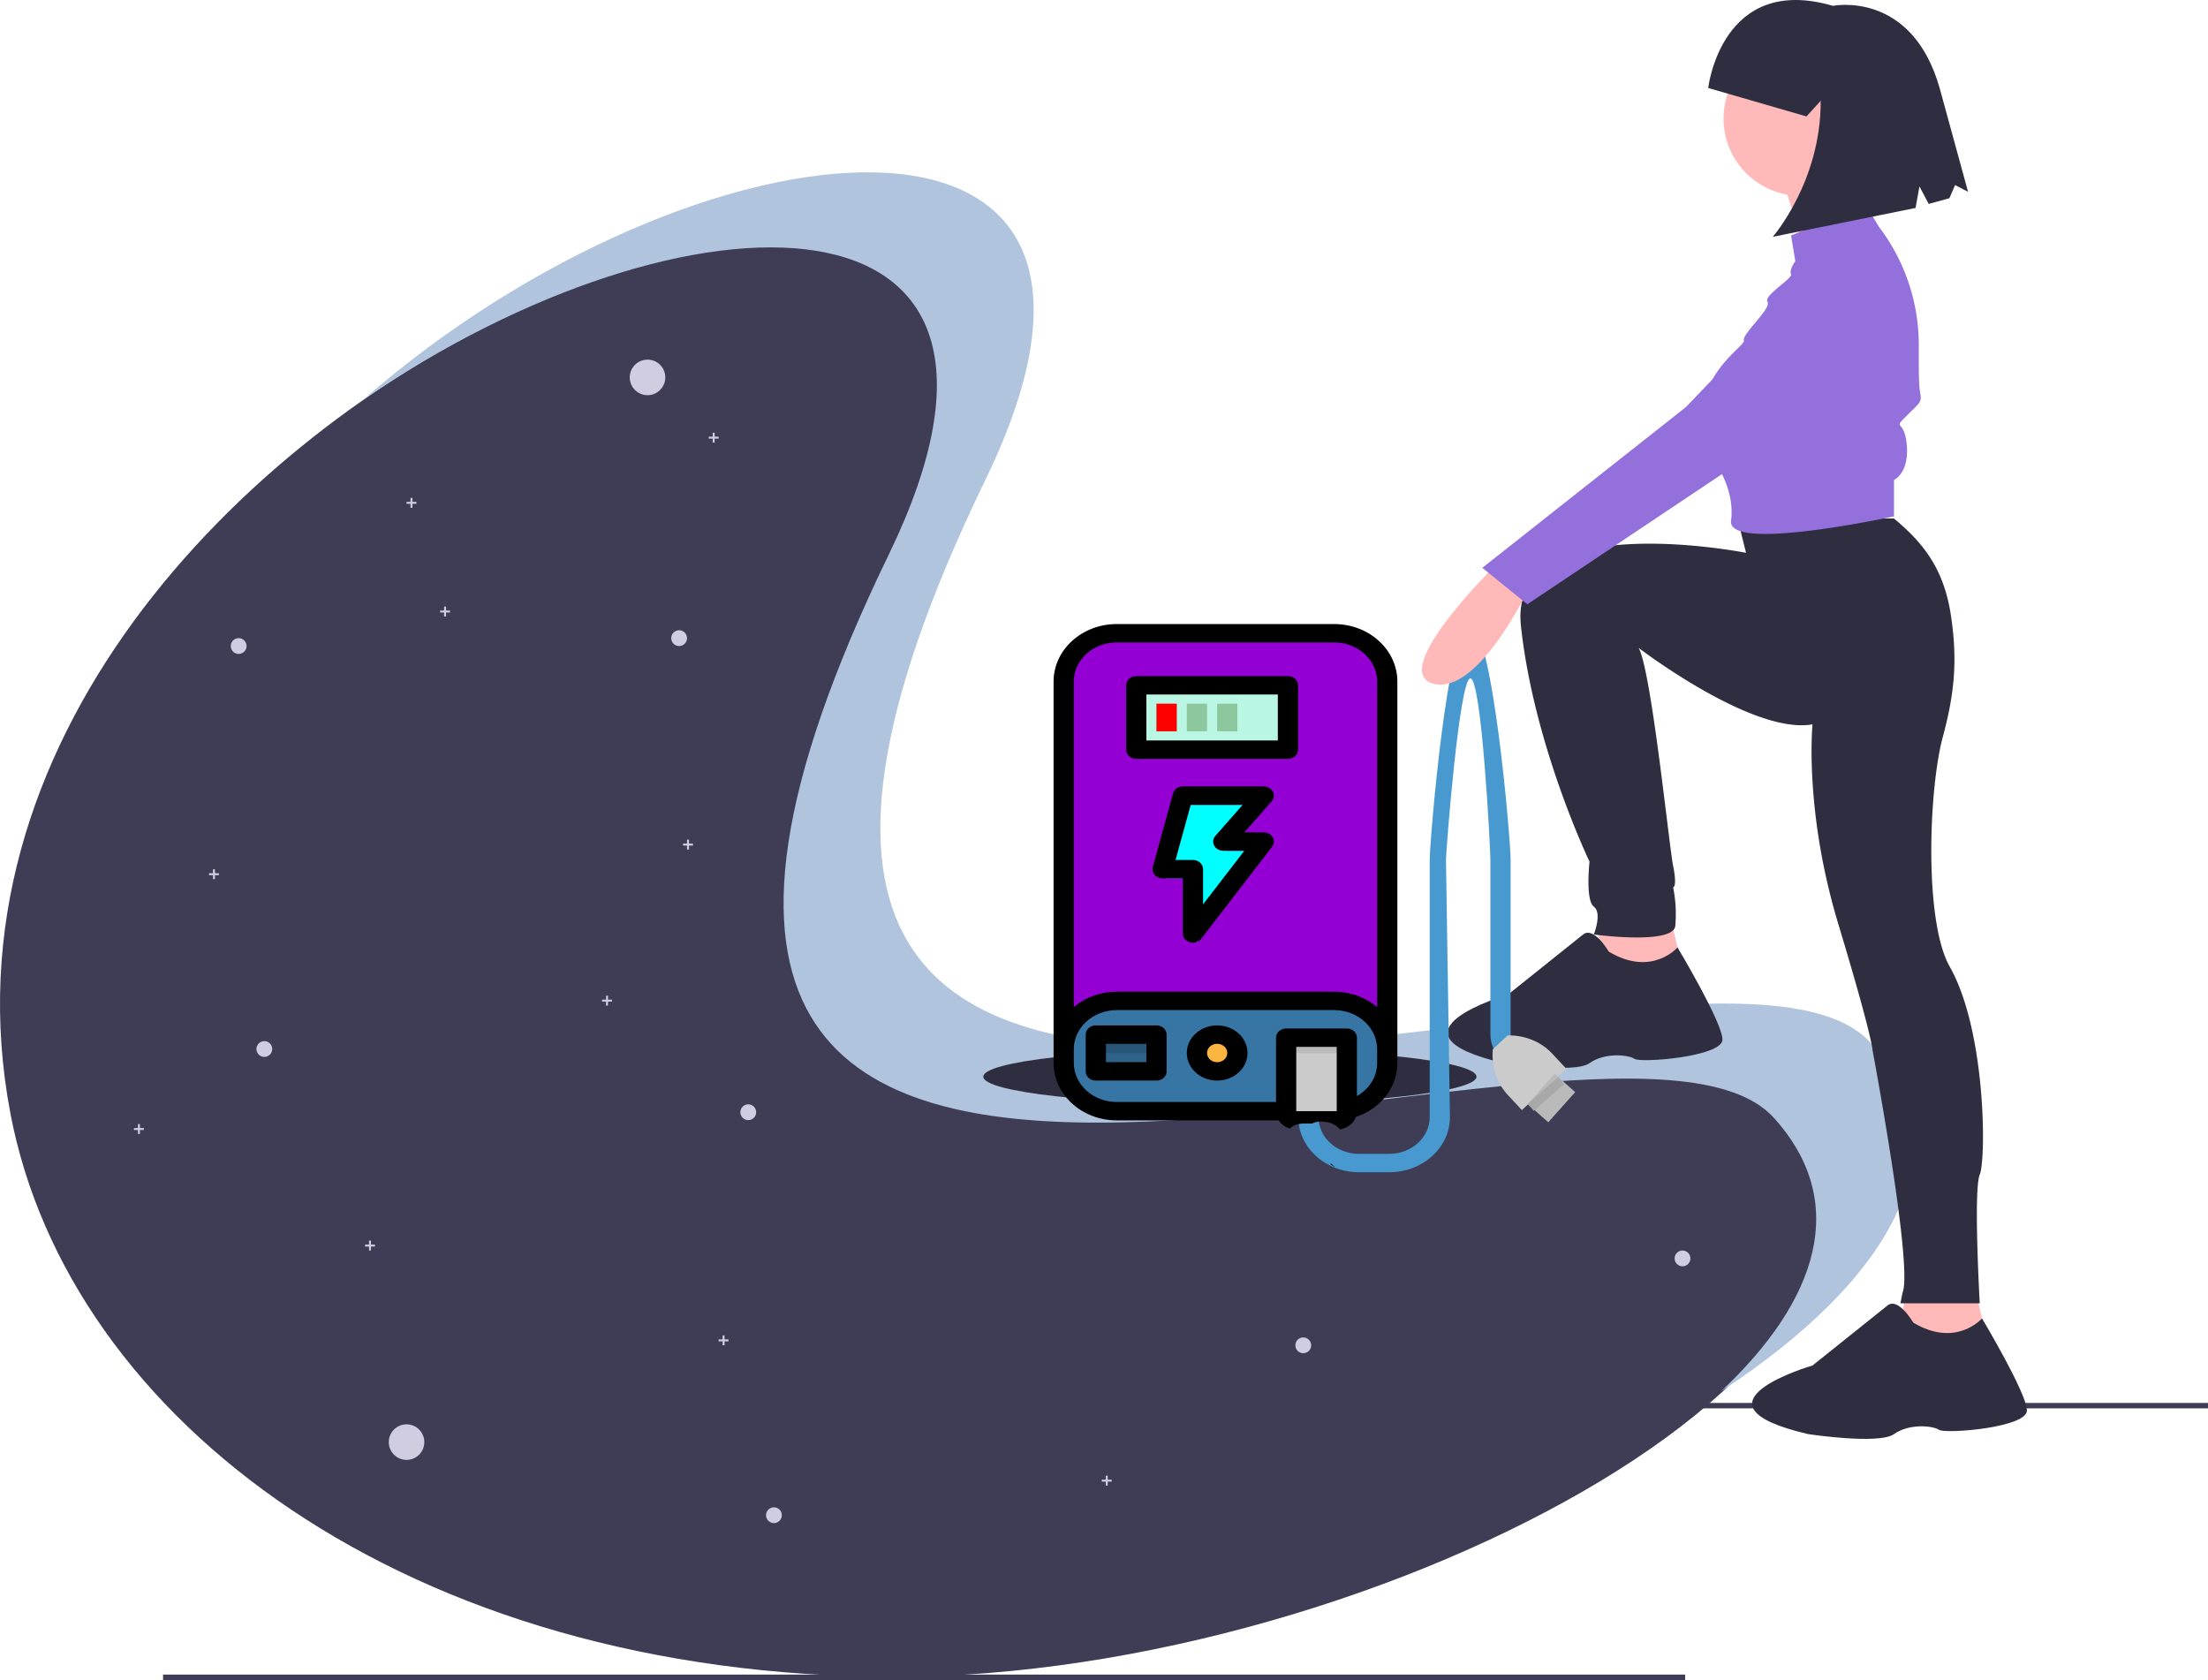 <?xml version="1.0" encoding="UTF-8" standalone="no"?>
<svg
   xmlns:dc="http://purl.org/dc/elements/1.1/"
   xmlns:cc="http://creativecommons.org/ns#"
   xmlns:rdf="http://www.w3.org/1999/02/22-rdf-syntax-ns#"
   xmlns:svg="http://www.w3.org/2000/svg"
   xmlns="http://www.w3.org/2000/svg"
   xmlns:sodipodi="http://sodipodi.sourceforge.net/DTD/sodipodi-0.dtd"
   xmlns:inkscape="http://www.inkscape.org/namespaces/inkscape"
   id="fc473563-838c-4b37-be93-34ef803eaab9"
   data-name="Layer 1"
   width="1132"
   height="861.221"
   viewBox="0 0 1132 861.221"
   version="1.1"
   sodipodi:docname="sms-charge.svg"
   inkscape:version="0.92.3 (2405546, 2018-03-11)">
  <defs
     id="defs97" />
  <sodipodi:namedview
     pagecolor="#ffffff"
     bordercolor="#666666"
     borderopacity="1"
     objecttolerance="10"
     gridtolerance="10"
     guidetolerance="10"
     inkscape:pageopacity="0"
     inkscape:pageshadow="2"
     inkscape:window-width="1440"
     inkscape:window-height="858"
     id="namedview95"
     showgrid="false"
     inkscape:zoom="0.51"
     inkscape:cx="186.07914"
     inkscape:cy="388.17445"
     inkscape:window-x="-11"
     inkscape:window-y="-11"
     inkscape:window-maximized="1"
     inkscape:current-layer="fc473563-838c-4b37-be93-34ef803eaab9" />
  <title
     id="title2">location_search</title>
  <rect
     x="351.647"
     y="719.19"
     width="780.353"
     height="2.782"
     fill="#3f3d56"
     id="rect4" />
  <rect
     x="83.591"
     y="858.439"
     width="780.353"
     height="2.782"
     fill="#3f3d56"
     id="rect6" />
  <path
     d="M946.773,590.177C1053.753,708.485,743.635,878.985,493.053,878.985S69.107,746.878,39.334,590.177C-32.856,210.23,654.411-31.262,493.053,301.369,257.855,786.217,862.524,497.007,946.773,590.177Z"
     transform="translate(-34 -19.389)"
     fill="#3f3d56"
     id="path8" />
  <circle
     cx="331.97"
     cy="193.467"
     r="9.114"
     fill="#d0cde1"
     id="circle10" />
  <circle
     cx="208.429"
     cy="739.276"
     r="9.114"
     fill="#d0cde1"
     id="circle12" />
  <circle
     cx="348.173"
     cy="327.134"
     r="4.051"
     fill="#d0cde1"
     id="circle14" />
  <circle
     cx="135.52"
     cy="537.762"
     r="4.051"
     fill="#d0cde1"
     id="circle16" />
  <circle
     cx="668.165"
     cy="689.657"
     r="4.051"
     fill="#d0cde1"
     id="circle18" />
  <circle
     cx="122.355"
     cy="331.185"
     r="4.051"
     fill="#d0cde1"
     id="circle20" />
  <polygon
     points="368.425 223.846 366.4 223.846 366.4 221.82 365.387 221.82 365.387 223.846 363.362 223.846 363.362 224.858 365.387 224.858 365.387 226.884 366.4 226.884 366.4 224.858 368.425 224.858 368.425 223.846"
     fill="#d0cde1"
     id="polygon22" />
  <polygon
     points="213.492 257.263 211.467 257.263 211.467 255.237 210.454 255.237 210.454 257.263 208.429 257.263 208.429 258.275 210.454 258.275 210.454 260.3 211.467 260.3 211.467 258.275 213.492 258.275 213.492 257.263"
     fill="#d0cde1"
     id="polygon24" />
  <polygon
     points="112.229 447.638 110.204 447.638 110.204 445.612 109.191 445.612 109.191 447.638 107.166 447.638 107.166 448.65 109.191 448.65 109.191 450.676 110.204 450.676 110.204 448.65 112.229 448.65 112.229 447.638"
     fill="#d0cde1"
     id="polygon26" />
  <circle
     cx="396.779"
     cy="776.743"
     r="4.051"
     fill="#d0cde1"
     id="circle28" />
  <circle
     cx="383.615"
     cy="570.166"
     r="4.051"
     fill="#d0cde1"
     id="circle30" />
  <circle
     cx="862.59"
     cy="645.101"
     r="4.051"
     fill="#d0cde1"
     id="circle32" />
  <polygon
     points="373.488 686.619 371.463 686.619 371.463 684.594 370.451 684.594 370.451 686.619 368.425 686.619 368.425 687.632 370.451 687.632 370.451 689.657 371.463 689.657 371.463 687.632 373.488 687.632 373.488 686.619"
     fill="#d0cde1"
     id="polygon34" />
  <polygon
     points="569.939 758.516 567.914 758.516 567.914 756.491 566.901 756.491 566.901 758.516 564.876 758.516 564.876 759.529 566.901 759.529 566.901 761.554 567.914 761.554 567.914 759.529 569.939 759.529 569.939 758.516"
     fill="#d0cde1"
     id="polygon36" />
  <polygon
     points="73.749 578.267 71.724 578.267 71.724 576.242 70.711 576.242 70.711 578.267 68.686 578.267 68.686 579.28 70.711 579.28 70.711 581.305 71.724 581.305 71.724 579.28 73.749 579.28 73.749 578.267"
     fill="#d0cde1"
     id="polygon38" />
  <polygon
     points="355.261 432.448 353.236 432.448 353.236 430.423 352.223 430.423 352.223 432.448 350.198 432.448 350.198 433.461 352.223 433.461 352.223 435.486 353.236 435.486 353.236 433.461 355.261 433.461 355.261 432.448"
     fill="#d0cde1"
     id="polygon40" />
  <polygon
     points="230.707 312.957 228.682 312.957 228.682 310.932 227.669 310.932 227.669 312.957 225.644 312.957 225.644 313.97 227.669 313.97 227.669 315.995 228.682 315.995 228.682 313.97 230.707 313.97 230.707 312.957"
     fill="#d0cde1"
     id="polygon42" />
  <polygon
     points="313.743 512.446 311.718 512.446 311.718 510.421 310.705 510.421 310.705 512.446 308.68 512.446 308.68 513.459 310.705 513.459 310.705 515.484 311.718 515.484 311.718 513.459 313.743 513.459 313.743 512.446"
     fill="#d0cde1"
     id="polygon44" />
  <polygon
     points="192.227 638.013 190.202 638.013 190.202 635.987 189.189 635.987 189.189 638.013 187.164 638.013 187.164 639.025 189.189 639.025 189.189 641.051 190.202 641.051 190.202 639.025 192.227 639.025 192.227 638.013"
     fill="#d0cde1"
     id="polygon46" />
  <path
     d="M993.033,553.93c-84.249-93.17-688.917,196.04-453.719-288.808C644.153,49,390.743,75.25,220.159,224.367,385.347,110.941,584.739,107.672,489.694,303.602,254.496,788.45,859.164,499.24,943.413,592.41c39.202,43.353,22.393,93.713-26.967,140.125C1001.286,676.929,1043.411,609.644,993.033,553.93Z"
     transform="translate(-34 -19.389)"
     fill="#d0cde1"
     id="path54"
     style="fill:#b0c4de" />
  <polygon
     points="821.513 471.359 814.917 502.137 864.383 504.336 856.688 471.359 821.513 471.359"
     fill="#ffb9b9"
     id="polygon62" />
  <polygon
     points="977.604 661.526 971.009 692.305 1020.474 694.503 1012.779 661.526 977.604 661.526"
     fill="#ffb9b9"
     id="polygon64" />
  <path
     d="M924.765,285.192l4.397,17.588S807.147,278.596,813.742,340.153s35.175,120.916,35.175,120.916-2.198,19.786,2.198,23.084,0,14.29,0,14.29,40.672,5.496,41.771-4.397a68.943,68.943,0,0,0-1.099-19.786s2.198,0,0-10.992S880.708,363.625,874.113,351.533c0,0,58.346,44.681,89.125,39.185,0,0-4.397,43.969,13.191,102.229s17.588,64.855,17.588,64.855,20.885,111.023,15.389,124.213l-1.099,5.496H1048.978s-3.298-58.259,0-65.954,3.298-73.649-15.389-106.626c-13.233-23.353-10.769-91.066-3.53-117.83,6.079-22.476,7.614-39.774,4.051-62.783-3.811-24.606-15.19-37.467-29.101-49.127Z"
     transform="translate(-34 -19.389)"
     fill="#2f2e41"
     id="path66" />
  <circle
     cx="923.192"
     cy="60.795"
     r="39.572"
     fill="#ffb9b9"
     id="circle68" />
  <path
     d="M946.749,108.215s12.092,35.175,10.992,41.771,35.175-13.191,35.175-13.191-14.29-35.175-9.893-45.069Z"
     transform="translate(-34 -19.389)"
     fill="#ffb9b9"
     id="path70" />
  <path
     d="M990.719,124.703,952.245,140.093l2.198,13.191s-3.298,4.397-2.198,6.595-14.29,10.992-12.092,14.29-13.191,16.489-12.092,19.786S892.887,217.039,912.673,255.512c0,0,10.259,13.336,8.973,29.107q-.068.831-.179,1.671c-2.198,16.488,83.542-2.198,83.542-2.198v-18.687s7.695-3.298,6.595-17.588-7.695-7.695,0-15.389,7.695-6.595,6.595-13.191c-.439-2.634-.527-12.104-.475-22.53A100.024,100.024,0,0,0,997.314,135.696l0,0Z"
     transform="translate(-34 -19.389)"
     fill="#d0cde1"
     id="path72"
     style="fill:#9370db" />
  <path
     d="M858.811,507.237s-7.695-13.191-13.191-8.794l-38.473,30.779s-68.152,19.786-2.198,35.175c0,0,36.275,5.496,43.969,0s19.786-4.397,23.084-2.198,45.069-1.099,45.069-9.893-23.038-47.227-23.038-47.227S880.795,520.428,858.811,507.237Z"
     transform="translate(-34 -19.389)"
     fill="#2f2e41"
     id="path76" />
  <path
     d="M1014.902,697.404s-7.695-13.191-13.191-8.794L963.238,719.389s-68.152,19.786-2.198,35.175c0,0,36.275,5.496,43.969,0s19.786-4.397,23.084-2.198,45.069-1.099,45.069-9.893-23.038-47.227-23.038-47.227S1036.886,710.595,1014.902,697.404Z"
     transform="translate(-34 -19.389)"
     fill="#2f2e41"
     id="path78" />
  <path
     d="M909.768,64.491s6.691-58.816,63.917-42.116c0,0,40.484-8.234,54.783,42.328l14.513,53.011-6.643-3.452-2.936,6.759-10.602,2.903-4.733-8.961-1.994,11.031L942.853,140.795S967.615,112.503,967.439,71.066L960.146,79.076Z"
     id="path80"
     fill="#2f2e41"
     transform="translate(-34 -19.389)" />
  <ellipse
     cx="630.542"
     cy="551.939"
     rx="126.424"
     ry="14.177"
     id="ellipse82"
     style="fill:#2f2e41;stroke-width:1.085" />
  <g
     data-name="filled outline"
     id="filled_outline"
     transform="matrix(0.648,0,0,0.589,509.97,308.914)">
    <path
       style="fill:#4799cf;stroke-width:0.618"
       d="m 753.386,320.204 c -11.251,0.277 -20.379,110.449 -20.441,120.679 v 131.969 c -0.013,10.407 -9.29,18.842 -20.74,18.854 h -15.557 c -11.45,-0.012 -20.729,-8.446 -20.742,-18.854 h -10.371 c 0.02,15.611 13.938,28.261 31.113,28.279 h 15.557 c 17.175,-0.018 31.092,-12.669 31.111,-28.279 l -2.029,-131.969 c 0.029,-5.116 6.863,-92.879 12.49,-93.017 5.815,-0.114 10.283,87.731 10.282,93.017 v 89.551 c 0,10.412 9.287,18.854 20.742,18.854 1.48,0 2.92,-0.146 4.312,-0.414 -0.824,-2.415 -1.265,-5.342 -1.148,-8.785 0.012,-0.363 0.018,-0.57 0.021,-0.686 -1.004,0.294 -2.074,0.457 -3.186,0.457 -5.728,0 -10.371,-4.22 -10.371,-9.426 v -89.551 c -1.9e-4,-10.572 -9.415,-120.908 -21.044,-120.679 z"
       transform="matrix(1.543,0,0,1.697,-786.767,-524.341)"
       id="path1359"
       inkscape:connector-curvature="0"
       sodipodi:nodetypes="cccccccccccccsscccssccc" />
    <rect
       id="rect1207"
       y="24"
       x="48"
       width="256"
       rx="42"
       height="416"
       style="fill:#9400d3" />
    <rect
       id="rect1209"
       y="344"
       x="48"
       width="256"
       rx="42"
       height="96"
       style="fill:#3775a4" />
    <path
       id="path1211"
       d="m 224,376 h 48 v 64 a 8,8 0 0 1 -8,8 h -32 a 8,8 0 0 1 -8,-8 z"
       inkscape:connector-curvature="0"
       style="fill:#cbcbcb" />
    <path
       id="path1213"
       d="m 80,376 h 48 v 32 H 80 Z"
       inkscape:connector-curvature="0"
       style="fill:#2e6289" />
    <path
       id="path1215"
       d="m 80,376 h 48 v 16 H 80 Z"
       inkscape:connector-curvature="0"
       style="fill:#285576" />
    <path
       id="path1217"
       d="m 112,72 h 120 v 56 H 112 Z"
       inkscape:connector-curvature="0"
       style="fill:#abe2d1" />
    <path
       id="path1219"
       d="m 112,72 h 112 v 48 H 112 Z"
       inkscape:connector-curvature="0"
       style="fill:#baf6e4" />
    <g
       id="g1227"
       style="fill:#8dc79d">
      <path
         id="path1221"
         d="m 128,88 h 16 v 24 h -16 z"
         inkscape:connector-curvature="0" />
      <path
         id="path1223"
         d="m 152,88 h 16 v 24 h -16 z"
         inkscape:connector-curvature="0" />
      <path
         id="path1225"
         d="m 176,88 h 16 v 24 h -16 z"
         inkscape:connector-curvature="0" />
    </g>
    <path
       id="path1229"
       d="m 152,176 h 64 l -32,40 h 32 l -56,80 v -56 h -24 z"
       inkscape:connector-curvature="0"
       style="fill:#00ffff" />
    <g
       id="g1295">
      <g
         id="g1299" />
    </g>
    <g
       id="g1306">
      <g
         id="g1311">
        <path
           id="path1231"
           d="m 394.064,389.133 0.031,-0.412 11.705,-12.002 0.376,-0.005 a 50.292,57.292 23.443 0 1 35.023,15.974 l 11.009,12.996 -35.114,36.006 -11.009,-12.996 a 50.292,57.292 23.443 0 1 -12.021,-39.561 z"
           inkscape:connector-curvature="0"
           style="fill:#cbcbcb" />
        <path
           id="path1233"
           d="m 421.674,436.339 21.307,-26.267 16.275,15.98 -21.307,26.267 z"
           inkscape:connector-curvature="0"
           style="fill:#b9b9b9"
           inkscape:transform-center-x="-6.9041454"
           inkscape:transform-center-y="-1.2183786" />
        <path
           id="path1235"
           d="m 421.674,436.339 c 0,0 12.814,-12.38 19.221,-18.569 1.608,-1.554 4.824,-4.661 4.824,-4.661 l 4.798,6.011 -24.045,23.23 z"
           inkscape:connector-curvature="0"
           style="fill:#a8a8a8"
           sodipodi:nodetypes="cscccc" />
      </g>
    </g>
    <circle
       id="circle1237"
       r="16"
       cy="392"
       cx="176"
       style="fill:#fbb540" />
    <path
       id="path1239"
       d="m 224,376 h 48 v 16 h -48 z"
       inkscape:connector-curvature="0"
       style="fill:#b9b9b9" />
    <path
       id="path1241"
       style="stroke-width:1"
       d="M 96.572,18.656 C 68.971,18.687 46.605,41.057 46.574,68.658 v 331.998 c 0.031,27.601 22.397,49.968 49.998,49.999 H 224.737 c 1.98,3.429 5.135,5.915 8.781,7.138 2.2,-2.583 6.049,-4.436 11.574,-4.436 h 3.884 c 0.675,-0.014 1.347,0.029 2.019,0.086 1.91,-1.168 4.421,-1.863 7.506,-1.797 1.013,0.022 2.087,0.126 3.221,0.322 1.961,0.337 3.901,0.818 5.728,1.697 2.186,1.219 4.148,2.743 5.614,4.787 5.868,-0.93 10.828,-5.065 12.716,-10.844 19.73,-7.181 32.845,-25.957 32.796,-46.953 V 68.658 C 318.543,41.057 296.174,18.687 268.573,18.656 Z m 0,16.002 H 268.573 c 18.769,0.021 33.98,15.231 34.001,34 v 283.384 c -9.228,-8.609 -21.381,-13.394 -34.001,-13.387 H 96.572 c -12.62,-0.007 -24.77,4.778 -33.998,13.387 V 68.658 C 62.595,49.889 77.803,34.679 96.572,34.658 Z M 451.873,114.424 c -0.019,-0.021 -0.038,-0.014 -0.054,0.023 -0.051,0.116 -0.06,0.557 0.024,1.29 0.045,-0.135 0.091,-0.27 0.139,-0.401 0.01,-0.527 -0.051,-0.848 -0.108,-0.912 z M 96.572,354.658 H 268.573 c 18.769,0.021 33.98,15.228 34.001,33.997 v 12.001 c 0.026,11.745 -6.027,22.668 -16,28.872 v -50.871 c 0,-4.418 -3.582,-8 -8,-8 h -48.001 c -4.418,0 -8,3.581 -8,8 v 56 H 96.572 c -18.769,-0.021 -33.977,-15.231 -33.998,-34 v -12.001 c 0.021,-18.769 15.229,-33.976 33.998,-33.997 z m 142.001,31.998 h 32 v 56 h -32 z m 26.48,101.786 c 1.309,1.024 2.67,1.979 4.08,2.864 -0.693,-0.651 -1.366,-1.332 -2.001,-2.069 -0.241,-0.26 -0.488,-0.523 -0.732,-0.782 -0.448,0.04 -0.898,0.031 -1.347,-0.014 z m 119.495,19.039 c 0.166,0.022 0.329,0.038 0.494,0.06 10e-4,-0.02 -0.001,-0.04 0,-0.06 -0.165,-10e-4 -0.33,9.2e-4 -0.494,0 z"
       inkscape:connector-curvature="0" />
    <path
       id="path1243"
       d="m 80,416 h 48 a 8,8 0 0 0 8,-8 v -32 a 8,8 0 0 0 -8,-8 H 80 a 8,8 0 0 0 -8,8 v 32 a 8,8 0 0 0 8,8 z m 8,-32 h 32 v 16 H 88 Z"
       inkscape:connector-curvature="0" />
    <path
       id="path1245"
       d="m 112,136 h 120 a 8,8 0 0 0 8,-8 V 72 a 8,8 0 0 0 -8,-8 H 112 a 8,8 0 0 0 -8,8 v 56 a 8,8 0 0 0 8,8 z m 8,-56 h 104 v 40 H 120 Z"
       inkscape:connector-curvature="0" />
    <path
       id="path1247"
       d="m 128,88 h 16 v 24 h -16 z"
       inkscape:connector-curvature="0"
       style="fill:#ff0000" />
    <path
       id="path1253"
       d="m 220.05,164.535 a 8,8 0 0 0 -7.21,-4.535 h -64 a 8,8 0 0 0 -7.761,6.06 l -16,64 a 8,8 0 0 0 7.761,9.94 h 16 v 48 a 8,8 0 0 0 14.554,4.588 l 56,-80 A 8,8 0 0 0 212.84,200 h -15.355 l 21.6,-27 a 8,8 0 0 0 0.965,-8.465 z m -55.21,98.086 V 232 a 8,8 0 0 0 -8,-8 h -13.754 l 12,-48 h 41.109 l -21.6,27 a 8,8 0 0 0 6.245,13 h 16.635 z"
       inkscape:connector-curvature="0" />
    <path
       id="path1255"
       d="m 176,416 a 24,24 0 1 0 -24,-24 24.027,24.027 0 0 0 24,24 z m 0,-32 a 8,8 0 1 1 -8,8 8.009,8.009 0 0 1 8,-8 z"
       inkscape:connector-curvature="0" />
  </g>
  <path
     d="M800.551,309.375s-54.962,53.862-31.878,60.458S818.139,320.367,818.139,320.367Z"
     transform="translate(-34 -19.389)"
     fill="#ffb9b9"
     id="path60" />
  <path
     d="M969.833,153.283,898.383,228.031l-104.427,82.443,23.084,18.687,192.366-128.61S1025.894,130.2,969.833,153.283Z"
     transform="translate(-34 -19.389)"
     fill="#d0cde1"
     id="path74"
     style="fill:#9370db" />
</svg>
